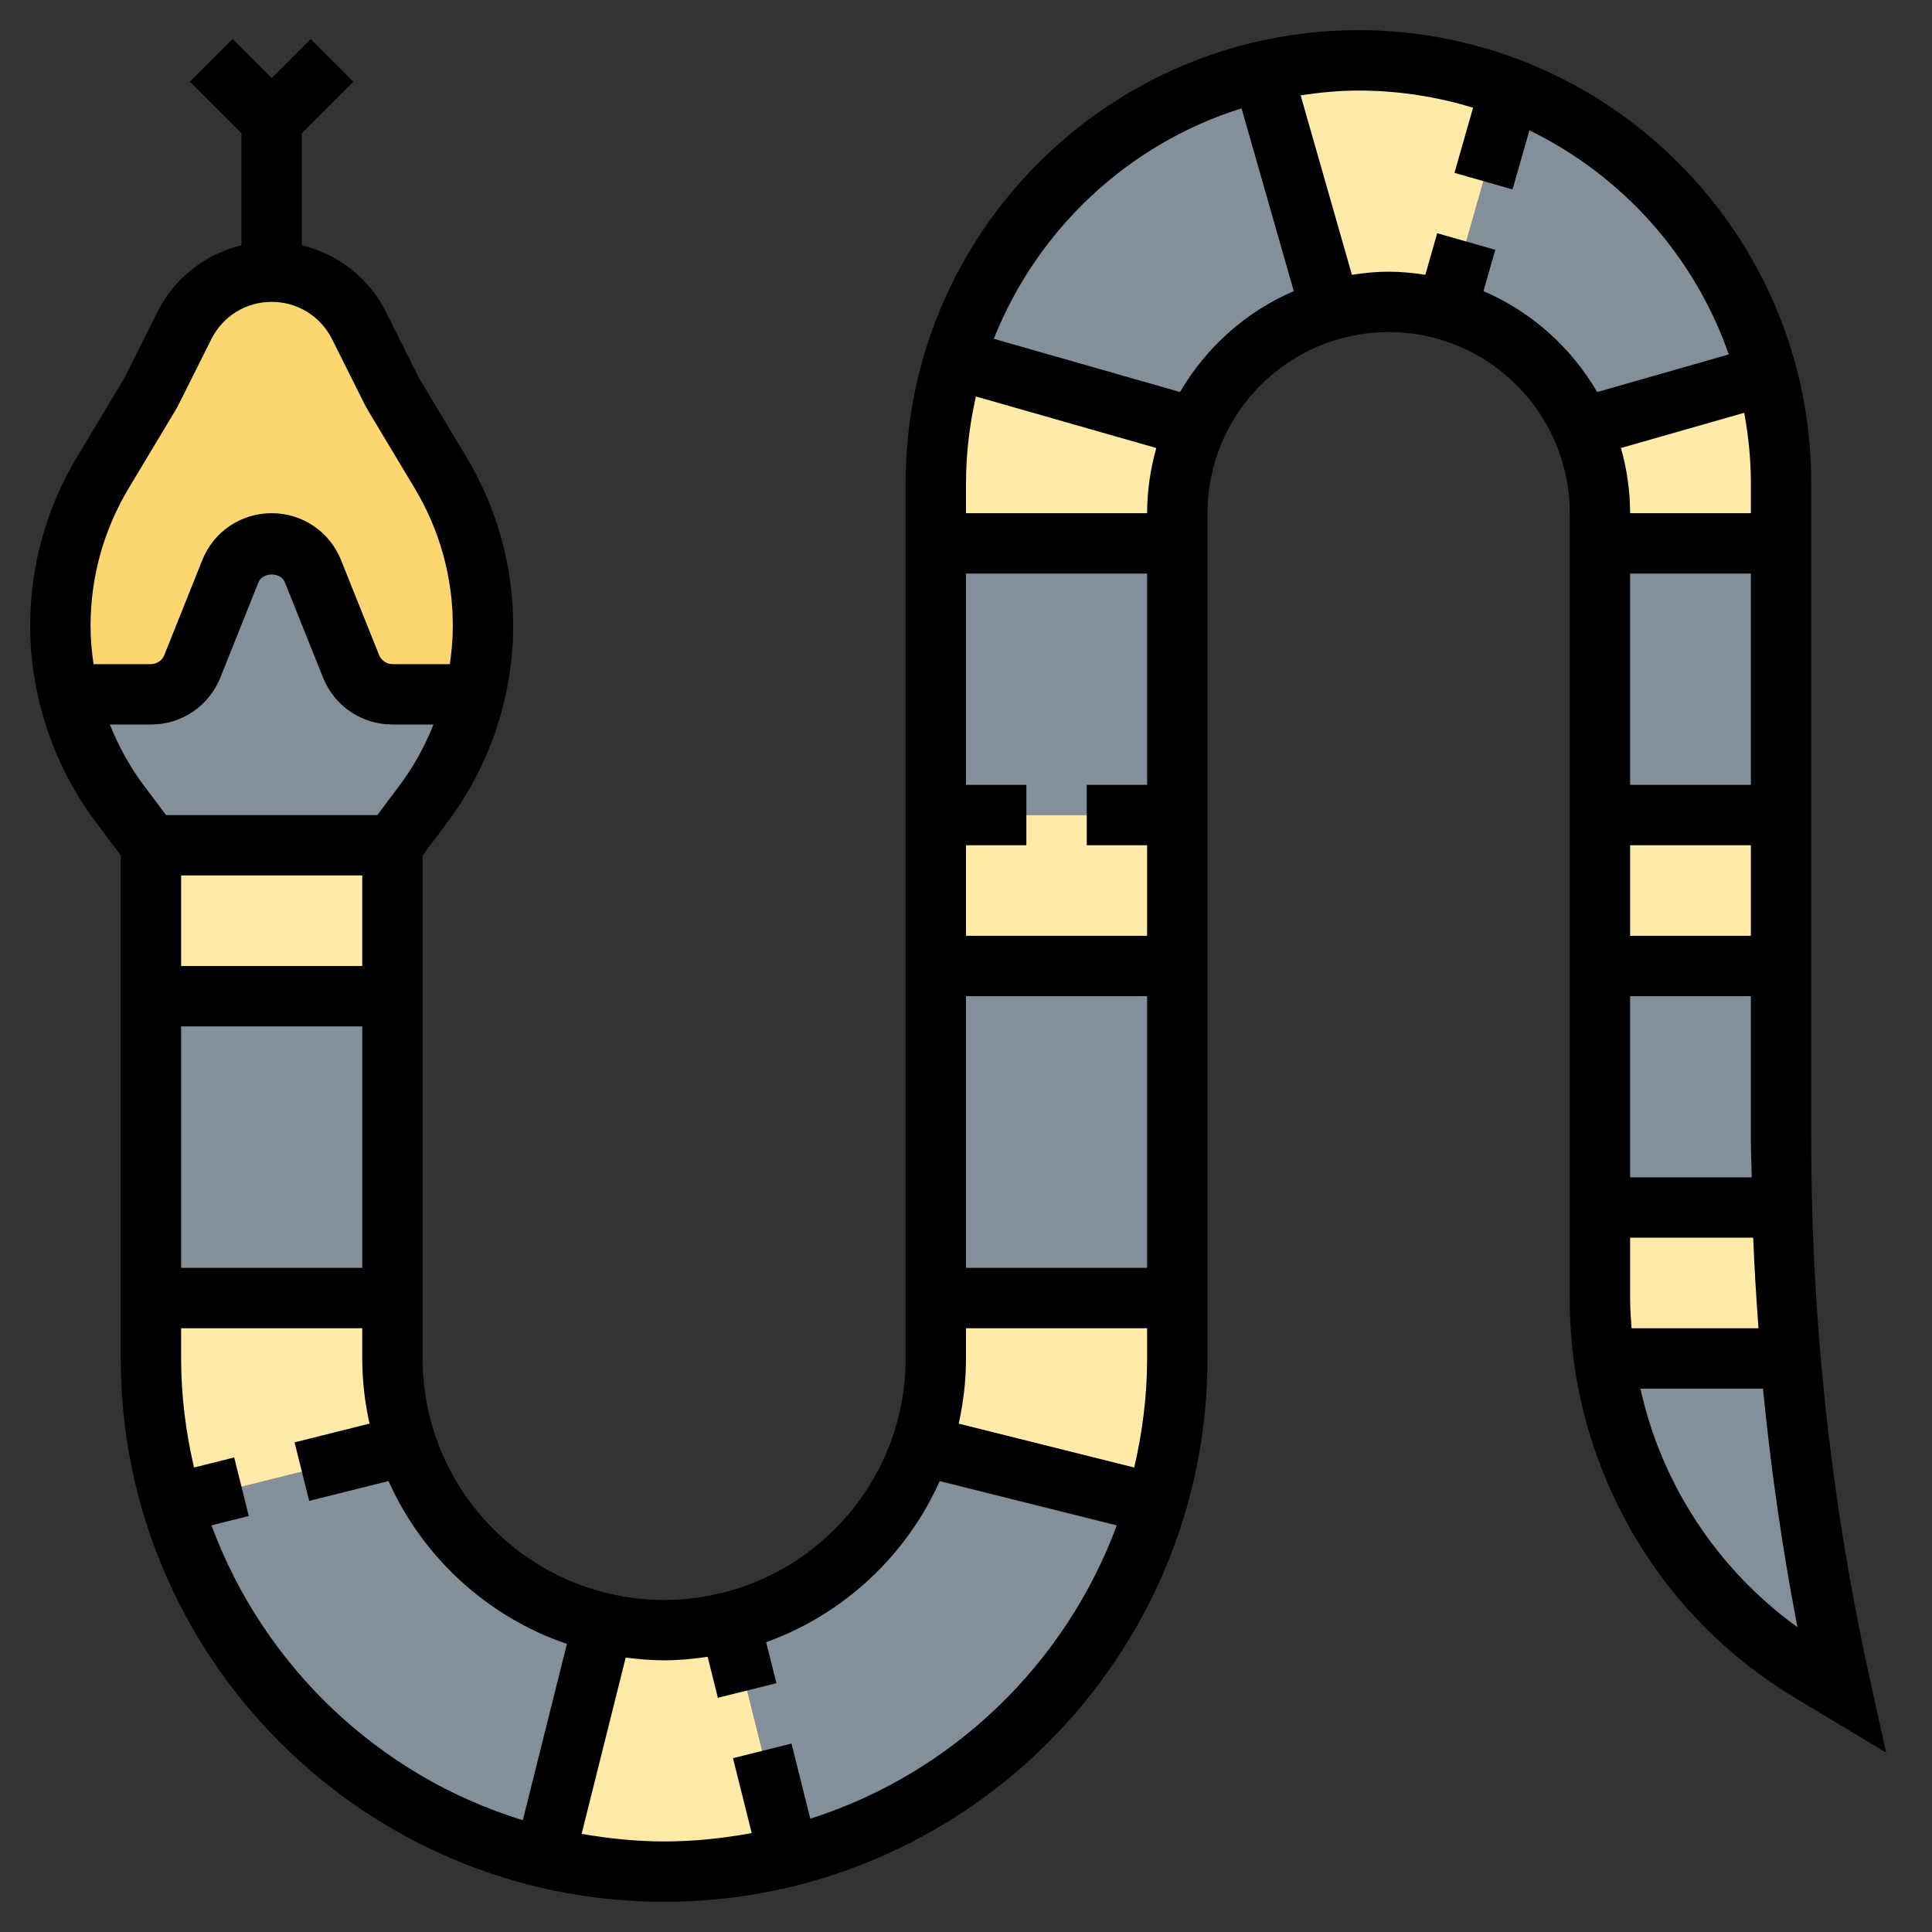 <?xml version="1.0" encoding="iso-8859-1"?>
<!-- Generator: Adobe Illustrator 22.1.0, SVG Export Plug-In . SVG Version: 6.00 Build 0)  -->
<svg xmlns="http://www.w3.org/2000/svg" xmlns:xlink="http://www.w3.org/1999/xlink" version="1.1" id="Layer_1_1_" x="0px" y="0px" viewBox="0 0 64 64" style="enable-background:new 0 0 64 64;" xml:space="preserve" width="512" height="512">
<rect x="0" y="0" width="64" height="64" fill="#333333" stroke="none"/>
<g>
	<g>
		<path style="fill:#FCD770;" d="M16,20.72c0,0.77-0.09,1.54-0.28,2.28H13c-0.6,0-1.15-0.37-1.37-0.93l-1.26-3.14    C10.15,18.37,9.6,18,9,18s-1.15,0.37-1.37,0.93l-1.26,3.14C6.15,22.63,5.6,23,5,23H2.28C2.09,22.26,2,21.49,2,20.72    c0-1.78,0.48-3.53,1.4-5.05l1.54-2.56c0.04-0.07,0.08-0.15,0.12-0.22l1.05-2.1C6.65,9.69,7.77,9,9,9s2.35,0.69,2.89,1.79l1.05,2.1    c0.04,0.07,0.08,0.15,0.12,0.22l1.54,2.56C15.52,17.19,16,18.94,16,20.72z"/>
		<path style="fill:#838F9B;" d="M13,23h2.72c-0.3,1.31-0.88,2.54-1.69,3.62L13,28H5l-1.03-1.38C3.16,25.54,2.58,24.31,2.28,23H5    c0.6,0,1.15-0.37,1.37-0.93l1.26-3.14C7.85,18.37,8.4,18,9,18s1.15,0.37,1.37,0.93l1.26,3.14C11.85,22.63,12.4,23,13,23z"/>
		<path style="fill:#838F9B;" d="M61,56l-1.01-0.6c-2.59-1.56-4.63-3.9-5.83-6.68c-0.5-1.19-0.85-2.44-1.02-3.72h6.17    C59.63,48.7,60.19,52.37,61,56z"/>
		<path style="fill:#838F9B;" d="M59,37.78c0,0.74,0.01,1.48,0.03,2.22H59h-6v-8h6V37.78z"/>
		<rect x="53" y="18" style="fill:#838F9B;" width="6" height="9"/>
		<path style="fill:#838F9B;" d="M58.53,12.42l-6.13,1.75c-0.83-1.89-2.47-3.33-4.48-3.9L48.57,8l0.57-2L50,3l0.03-0.06    c1.84,0.7,3.5,1.79,4.87,3.16C56.62,7.82,57.89,9.99,58.53,12.42z"/>
		<path style="fill:#838F9B;" d="M44,10l0.07,0.27c-1.16,0.33-2.19,0.95-3.02,1.78c-0.63,0.63-1.14,1.38-1.5,2.21L39,14l-7.38-2.11    c1.45-4.74,5.35-8.41,10.23-9.53L42,3L44,10z"/>
		<polygon style="fill:#838F9B;" points="39,18 39,27 36,27 34,27 31,27 31,18   "/>
		<rect x="31" y="32" style="fill:#838F9B;" width="8" height="11"/>
		<path style="fill:#838F9B;" d="M31,48l7.3,1.83c-1.69,5.74-6.34,10.21-12.18,11.67L26,61l-0.75-3l-0.5-2l-0.57-2.26    c1.61-0.41,3.05-1.24,4.18-2.38c0.98-0.97,1.73-2.18,2.17-3.52L31,48z"/>
		<path style="fill:#838F9B;" d="M19.98,53.77L18.17,61l-0.12,0.54c-3.11-0.74-5.88-2.33-8.07-4.52C8,55.04,6.51,52.58,5.7,49.83    L8,49.25l2-0.5L13,48l0.47-0.16C14.44,50.79,16.91,53.07,19.98,53.77z"/>
		<rect x="5" y="33" style="fill:#838F9B;" width="8" height="10"/>
		<path style="fill:#FFEAA7;" d="M59.31,45h-6.17C53.05,44.35,53,43.7,53,43.04V40h6h0.03C59.07,41.67,59.17,43.34,59.31,45z"/>
		<rect x="53" y="27" style="fill:#FFEAA7;" width="6" height="5"/>
		<path style="fill:#FFEAA7;" d="M59,16v2h-6v-1c0-1.01-0.21-1.97-0.6-2.83l6.13-1.75h0.01C58.84,13.56,59,14.76,59,16z"/>
		<path style="fill:#FFEAA7;" d="M44,10l-2-7l-0.15-0.64C42.86,2.12,43.92,2,45,2c1.77,0,3.47,0.33,5.03,0.94L50,3l-0.86,3l-0.57,2    l-0.65,2.27C47.31,10.09,46.67,10,46,10s-1.32,0.09-1.93,0.27L44,10z"/>
		<path style="fill:#FFEAA7;" d="M39,17v1h-8v-2c0-1.43,0.22-2.81,0.62-4.11L39,14l0.55,0.26C39.2,15.1,39,16.03,39,17z"/>
		<polygon style="fill:#FFEAA7;" points="39,27 39,32 31,32 31,27 34,27 36,27   "/>
		<path style="fill:#FFEAA7;" d="M39,43v2c0,1.68-0.24,3.3-0.7,4.83L31,48l-0.47-0.16C30.84,46.95,31,45.99,31,45v-2H39z"/>
		<path style="fill:#FFEAA7;" d="M26,61l0.12,0.5C24.8,61.83,23.42,62,22,62c-1.36,0-2.68-0.16-3.95-0.46L18.17,61l1.81-7.23    C20.63,53.92,21.31,54,22,54c0.75,0,1.48-0.09,2.18-0.26L24.75,56l0.5,2L26,61z"/>
		<path style="fill:#FFEAA7;" d="M13,45c0,0.99,0.16,1.95,0.47,2.84L13,48l-3,0.75l-2,0.5l-2.3,0.58C5.24,48.3,5,46.68,5,45v-2h8V45    z"/>
		<rect x="5" y="28" style="fill:#FFEAA7;" width="8" height="5"/>
	</g>
	<path d="M61.977,55.783C60.665,49.881,60,43.824,60,37.78V16c0-8.271-6.729-15-15-15S30,7.729,30,16v29c0,4.411-3.589,8-8,8   s-8-3.589-8-8V28.334l0.834-1.112C16.23,25.359,17,23.052,17,20.723c0-1.962-0.534-3.889-1.544-5.572l-1.531-2.552   c-0.03-0.052-0.06-0.104-0.086-0.157l-1.05-2.1C12.221,9.205,11.197,8.414,10,8.126V4.414l1.707-1.707l-1.414-1.414L9,2.586   L7.707,1.293L6.293,2.707L8,4.414v3.712c-1.197,0.288-2.221,1.078-2.789,2.215l-1.05,2.1c-0.026,0.054-0.056,0.105-0.082,0.15   L2.544,15.15C1.534,16.834,1,18.761,1,20.723c0,2.329,0.77,4.637,2.166,6.5L4,28.334V45c0,9.925,8.075,18,18,18s18-8.075,18-18V17   c0-3.309,2.691-6,6-6s6,2.691,6,6v26.043c0,2.099,0.419,4.14,1.246,6.068c1.283,2.996,3.439,5.467,6.234,7.143l3.001,1.802   L61.977,55.783z M58,16v1h-4c0-0.749-0.111-1.471-0.304-2.159l4.084-1.167C57.917,14.43,58,15.205,58,16z M58.029,39H54v-6h4v4.78   C58,38.187,58.023,38.593,58.029,39z M58,31h-4v-3h4V31z M58,26h-4v-7h4V26z M54,43.043V41h4.077c0.038,1.001,0.102,2,0.175,3   h-4.205C54.026,43.682,54,43.364,54,43.043z M38,17h-6v-1c0-0.986,0.12-1.942,0.329-2.866l5.975,1.707   C38.111,15.529,38,16.251,38,17z M38,28v3h-6v-3h2v-2h-2v-7h6v7h-2v2H38z M37.573,48.613l-5.815-1.454   C31.913,46.463,32,45.742,32,45v-1h6v1C38,46.244,37.843,47.45,37.573,48.613z M32,42v-9h6v9H32z M4.259,16.18l1.539-2.565   c0.054-0.091,0.104-0.184,0.152-0.278l1.05-2.1C7.381,10.474,8.147,10,9,10s1.619,0.474,2,1.236l1.05,2.1   c0.048,0.095,0.099,0.188,0.156,0.285l1.535,2.559C14.564,17.552,15,19.123,15,20.723c0,0.428-0.036,0.855-0.099,1.277H13   c-0.193,0-0.371-0.12-0.442-0.301L11.3,18.559C10.922,17.611,10.02,17,9,17s-1.922,0.611-2.3,1.557l-1.258,3.145   C5.371,21.88,5.193,22,5,22H3.099C3.036,21.577,3,21.151,3,20.723C3,19.123,3.436,17.552,4.259,16.18z M3.639,24H5   c1.02,0,1.922-0.611,2.3-1.557l1.258-3.145C8.7,18.941,9.3,18.939,9.442,19.301l1.258,3.141C11.078,23.389,11.98,24,13,24h1.361   c-0.287,0.718-0.661,1.401-1.127,2.021L12.5,27h-7l-0.734-0.978C4.3,25.402,3.926,24.718,3.639,24z M6,29h6v3H6V29z M6,34h6v8H6V34   z M7.005,50.529l1.237-0.309L7.758,48.28l-1.331,0.333C6.157,47.45,6,46.244,6,45v-1h6v1c0,0.742,0.087,1.463,0.241,2.159   L9.758,47.78l0.484,1.939l2.629-0.657c1.128,2.524,3.27,4.494,5.908,5.395l-1.46,5.84C12.544,58.834,8.729,55.186,7.005,50.529z    M26.842,60.247l-0.622-2.489l-1.939,0.484l0.62,2.481C23.958,60.897,22.992,61,22,61c-0.933,0-1.843-0.097-2.733-0.251l1.46-5.839   C21.145,54.963,21.568,55,22,55c0.49,0,0.969-0.047,1.441-0.116l0.34,1.358l1.939-0.484l-0.34-1.358   c2.564-0.925,4.644-2.864,5.749-5.337l5.866,1.467C35.291,55.133,31.542,58.751,26.842,60.247z M39.091,12.986l-6.17-1.763   c1.44-3.626,4.456-6.461,8.207-7.634l1.73,6.055C41.272,10.325,39.954,11.507,39.091,12.986z M49.142,9.645l0.391-1.37   l-1.924-0.549l-0.393,1.377C46.818,9.041,46.414,9,46,9s-0.818,0.041-1.216,0.103l-1.699-5.945C43.712,3.064,44.348,3,45,3   c1.321,0,2.595,0.201,3.797,0.569l-0.616,2.157l1.924,0.549l0.559-1.957c3.074,1.497,5.469,4.163,6.604,7.423l-4.359,1.246   C52.046,11.507,50.728,10.325,49.142,9.645z M55.084,48.324C54.76,47.569,54.519,46.791,54.34,46h4.062   c0.258,2.65,0.637,5.289,1.141,7.902C57.578,52.484,56.048,50.574,55.084,48.324z"/>
</g>
</svg>
